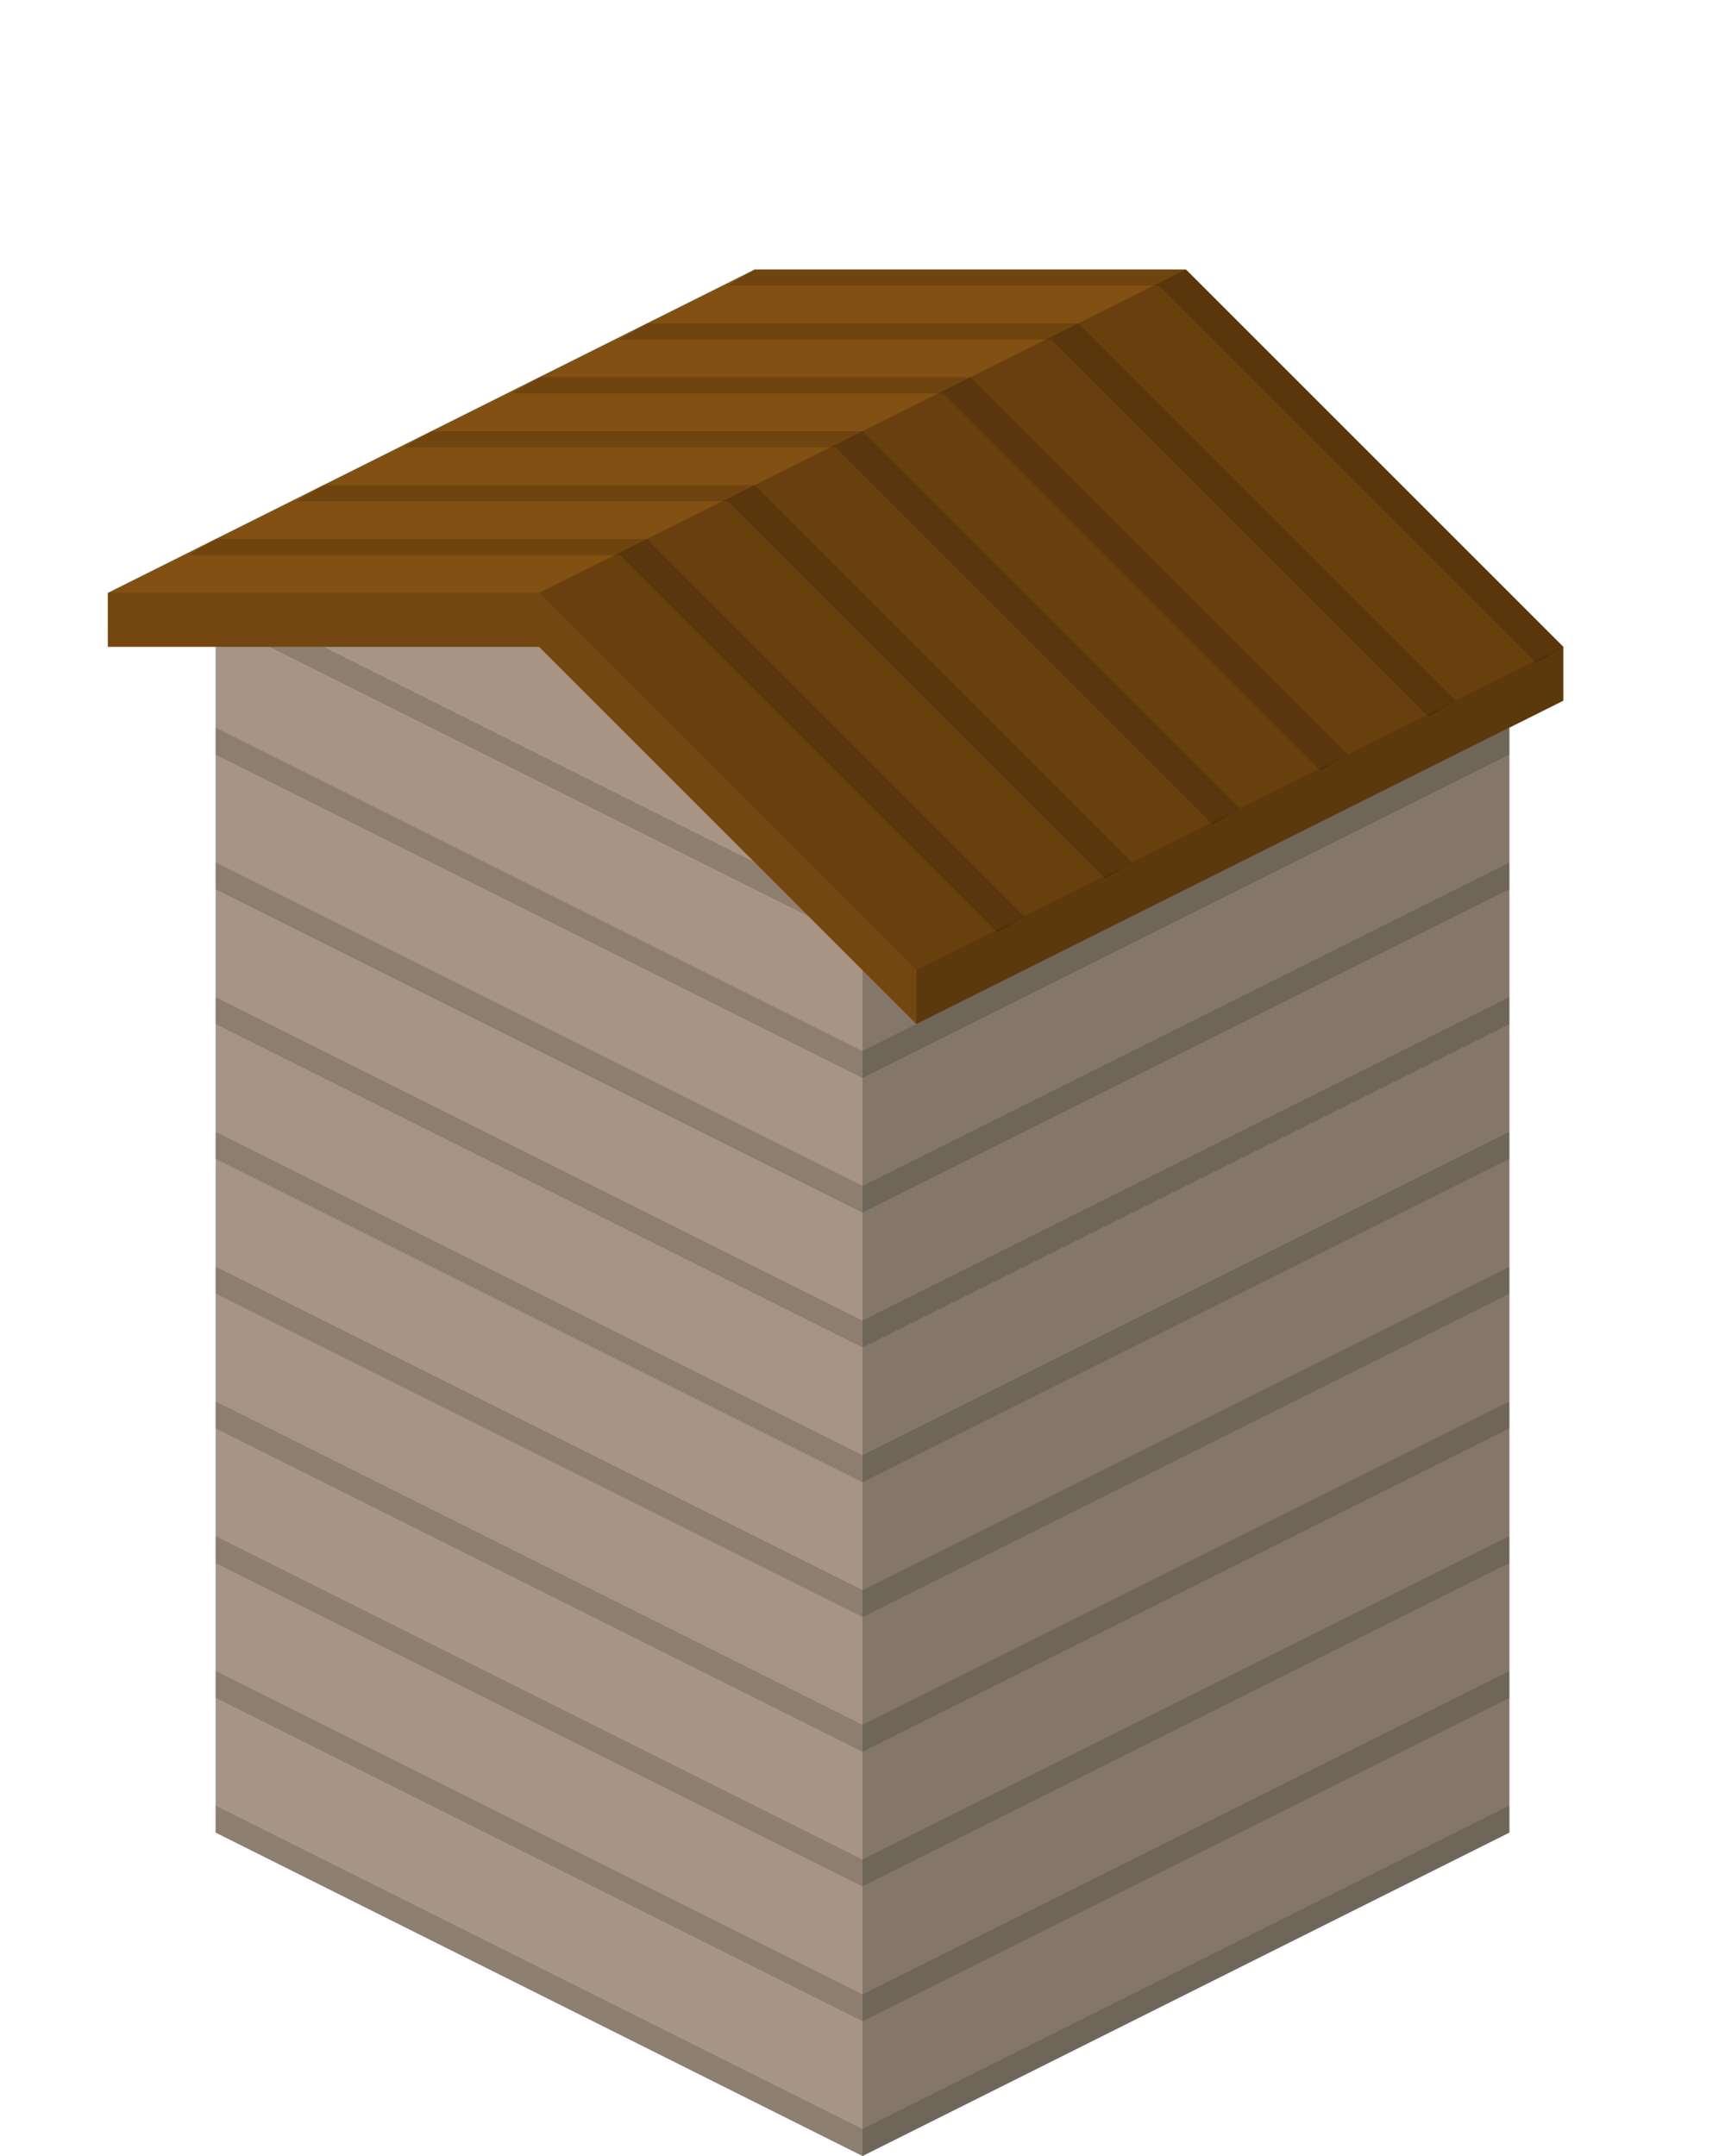<svg xmlns:xlink="http://www.w3.org/1999/xlink"  enable-background="new 0 0 32 40" height="40" viewBox="0 0 32 40" width="32" xmlns="http://www.w3.org/2000/svg"><path d="m4 34 12 6v-23l-4-5-8-1z" fill="#baa794"/><path d="m16 17v23l12-6v-23z" fill="#baa794"/><path d="m16 24.5v.5l12-6v-.5z" opacity=".15"/><path d="m16 27v.5l12-6v-.5z" opacity=".15"/><path d="m16 29.5v.5l12-6v-.5z" opacity=".15"/><path d="m16 32v.5l12-6v-.5z" opacity=".15"/><path d="m16 34.5v.5l12-6v-.5z" opacity=".15"/><path d="m16 37v.5l12-6v-.5z" opacity=".15"/><path d="m16 24.5v.5l-12-6v-.5z" opacity=".15"/><path d="m16 19.5v.5l-12-6v-.5z" opacity=".15"/><path d="m16 17v.5l-12-6v-.5z" opacity=".15"/><path d="m16 22v.5l12-6v-.5z" opacity=".15"/><path d="m16 19.5v.5l12-6v-.5z" opacity=".15"/><path d="m16 22v.5l-12-6v-.5z" opacity=".15"/><path d="m16 27v.5l-12-6v-.5z" opacity=".15"/><path d="m16 29.5v.5l-12-6v-.5z" opacity=".15"/><path d="m16 32v.5l-12-6v-.5z" opacity=".15"/><path d="m16 34.5v.5l-12-6v-.5z" opacity=".15"/><path d="m16 37v.5l-12-6v-.5z" opacity=".15"/><path d="m16 17v23l12-6v-23z" opacity=".29"/><path d="m4 11v23l12 6v-23l-4-5z" opacity=".11"/><path d="m22 5h-8l-12 6v1h8l7 7 12-6v-1z" fill="#825012"/><path d="m17 18-7-7 12-6 7 7z" opacity=".2"/><path d="m17 18v1l12-6v-1z" opacity=".29"/><path d="m10 11h-8v1h8l7 7v-1z" opacity=".11"/><path d="m12 10h-8l-.5.3h8l7 7 .5-.3z" opacity=".15"/><path d="m14 9h-8l-.5.3h8l7 7 .5-.3z" opacity=".15"/><path d="m16 8h-8l-.5.3h8l7 7 .5-.3z" opacity=".15"/><path d="m18 7h-8l-.5.3h8l7 7 .5-.3z" opacity=".15"/><path d="m20 6h-8l-.5.3h8l7 7 .5-.3z" opacity=".15"/><path d="m22 5h-8l-.5.3h8l7 7 .5-.3z" opacity=".15"/><path d="m4 33.5v.5l12 6 12-6v-.5l-12 6z" opacity=".15"/></svg>